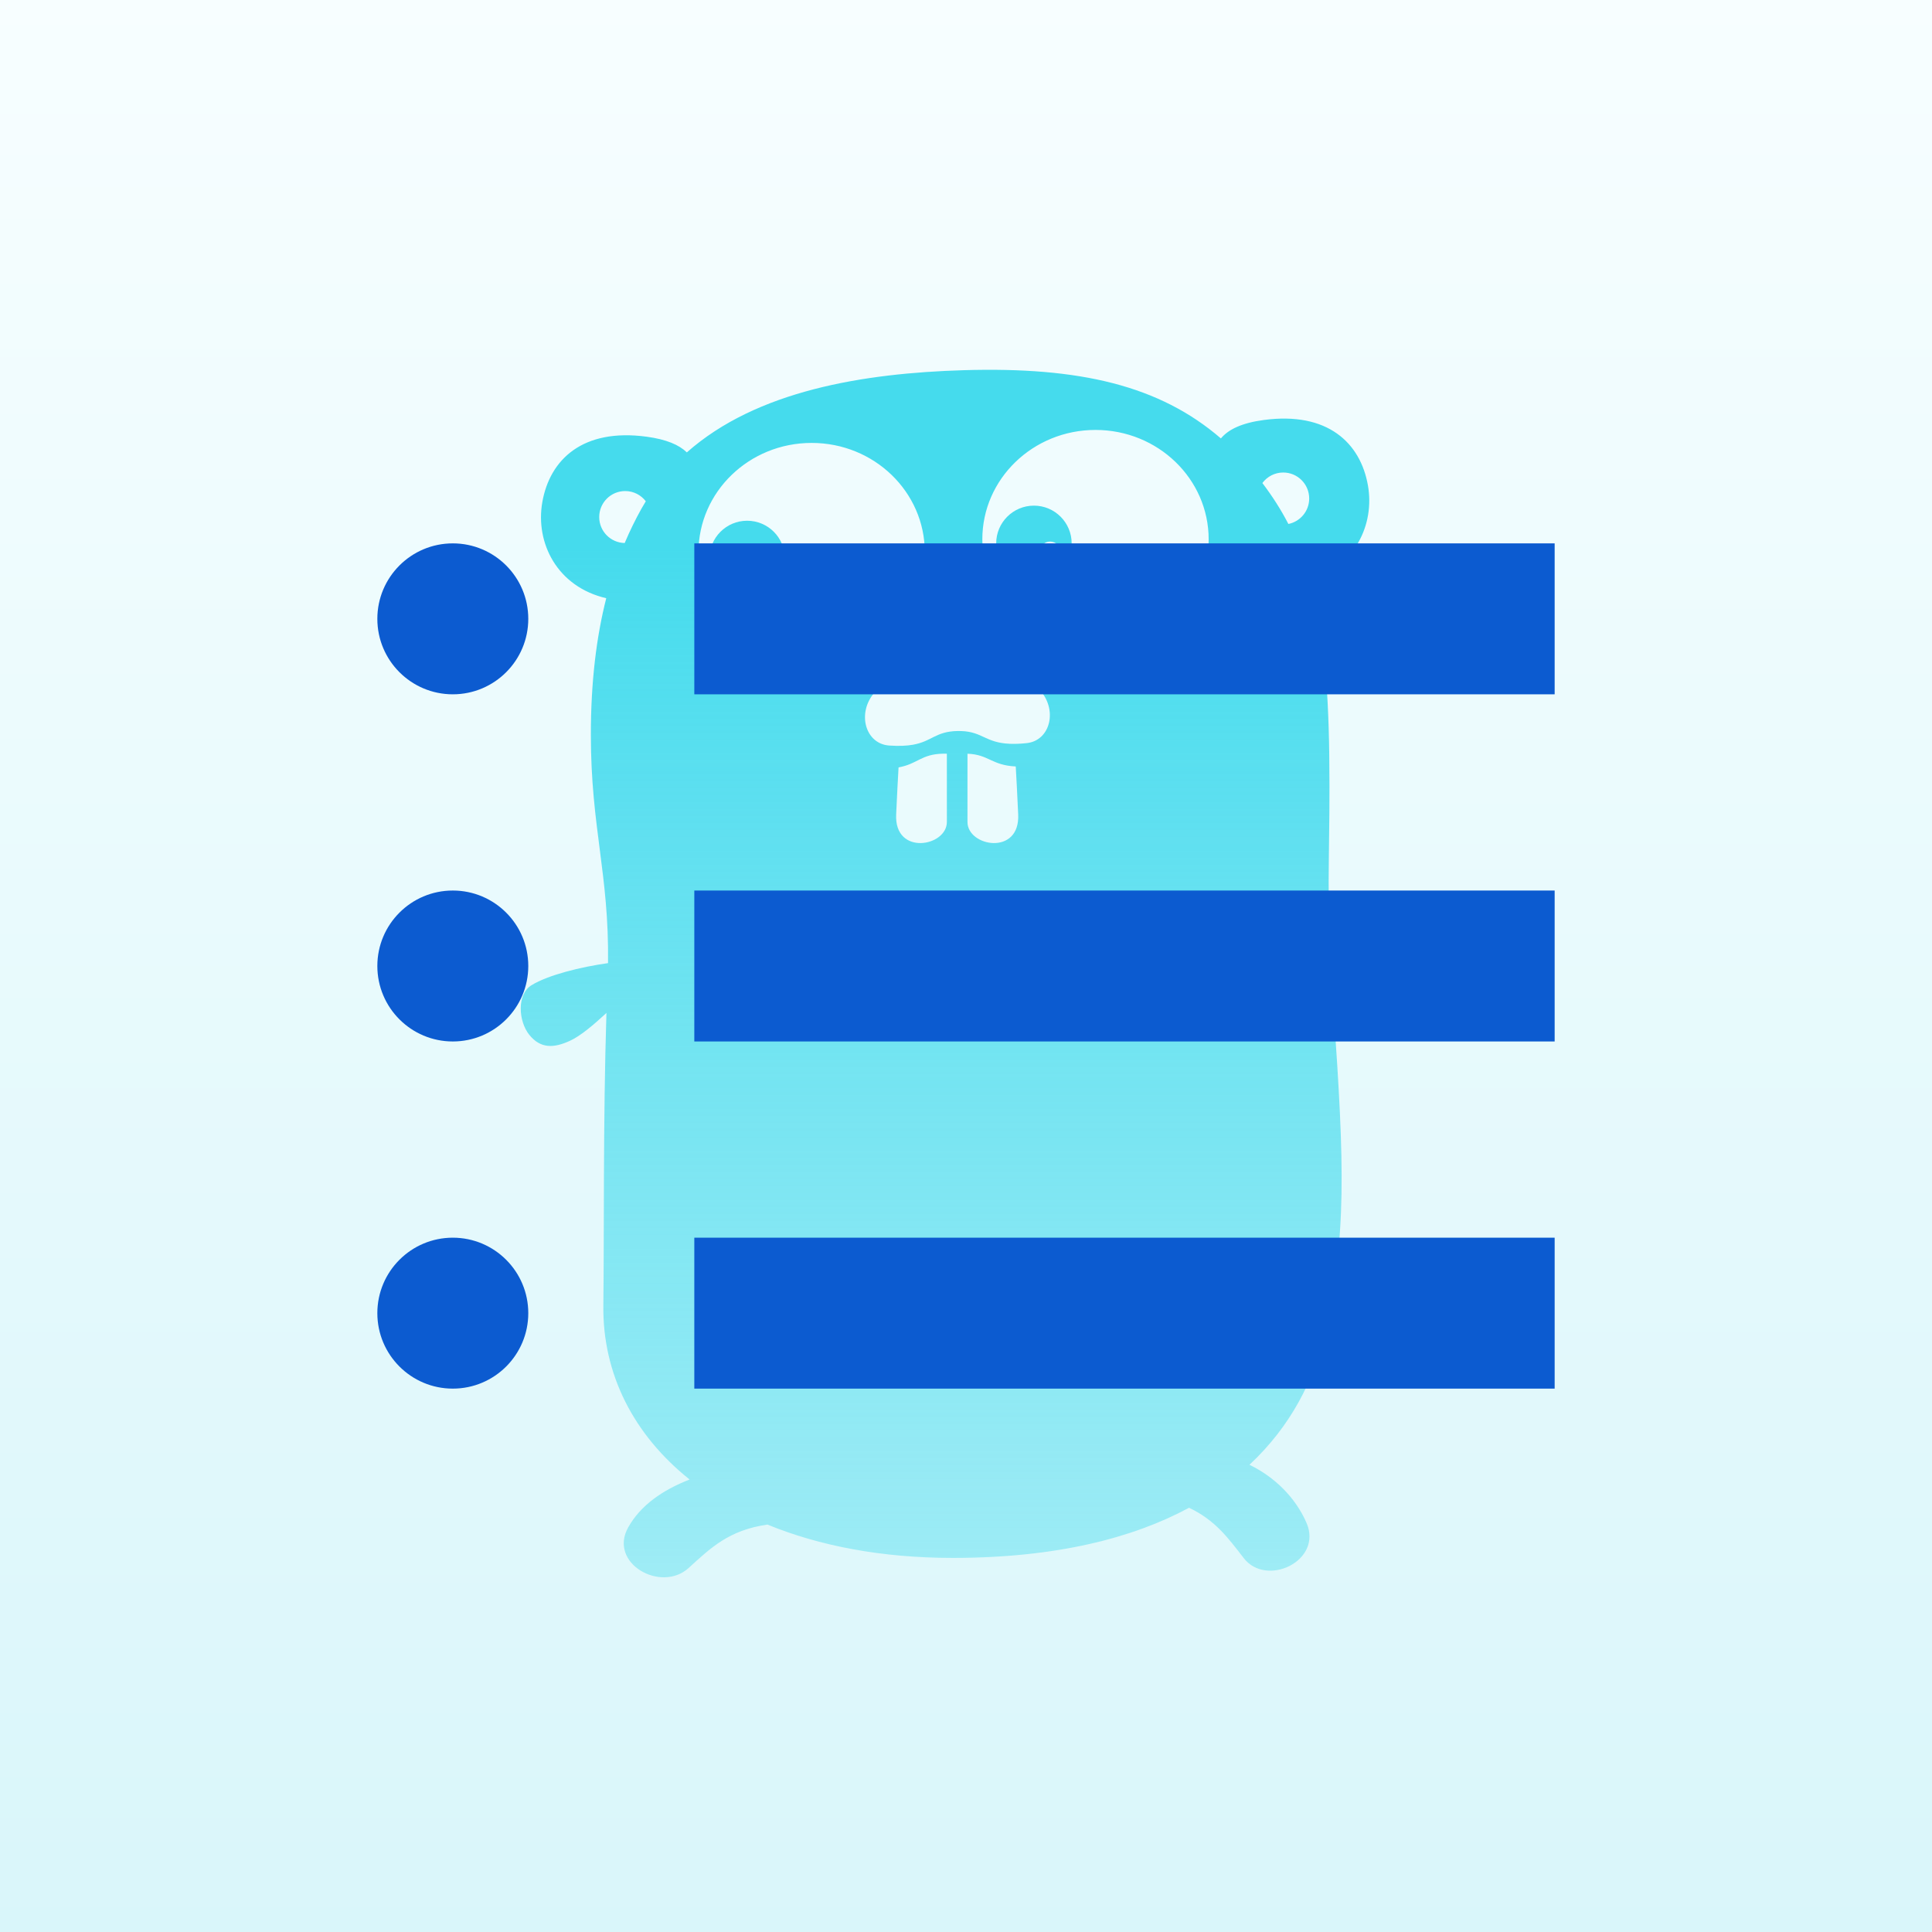 <svg xmlns="http://www.w3.org/2000/svg" xmlns:xlink="http://www.w3.org/1999/xlink" width="256" height="256" version="1.1" viewBox="0 0 256 256"><rect x="0" y="0" width="256" height="256" fill="#333333" stroke="none"/><title>go-list-stepicon</title><desc>Created with Sketch.</desc><defs><linearGradient id="linearGradient-1" x1="50%" x2="50%" y1="0%" y2="100%"><stop offset="0%" stop-color="#F7FEFF"/><stop offset="100%" stop-color="#D9F6FA"/></linearGradient><linearGradient id="linearGradient-2" x1="50%" x2="50%" y1="97.399%" y2="14.988%"><stop offset="0%" stop-color="#45DBED" stop-opacity=".428"/><stop offset="100%" stop-color="#45DBED"/></linearGradient></defs><g id="New-Icons" fill="none" fill-rule="evenodd" stroke="none" stroke-width="1"><g id="Go-List"><g id="go-list-stepicon"><rect id="Rectangle" width="256" height="256" x="0" y="0" fill="url(#linearGradient-1)"/><g id="gopher" transform="translate(69, 49)"><path id="Fill-1" fill="#45DBED" d="M32.143,27.619 C31.354,27.619 30.714,26.979 30.714,26.19 C30.714,25.402 31.354,24.762 32.143,24.762 C32.932,24.762 33.571,25.402 33.571,26.19 C33.571,26.979 32.932,27.619 32.143,27.619 M30,20 C27.238,20 25,22.239 25,25 C25,27.761 27.238,30 30,30 C32.761,30 35,27.761 35,25 C35,22.239 32.761,20 30,20"/><path id="Fill-3" fill="#45DBED" d="M70.143,25.619 C69.354,25.619 68.714,24.979 68.714,24.19 C68.714,23.402 69.354,22.762 70.143,22.762 C70.932,22.762 71.571,23.402 71.571,24.19 C71.571,24.979 70.932,25.619 70.143,25.619 M68,18 C65.239,18 63,20.239 63,23 C63,25.762 65.239,28 68,28 C70.761,28 73,25.762 73,23 C73,20.239 70.761,18 68,18"/><path id="Fill-5" fill="url(#linearGradient-2)" d="M98.272,15.005 C98.899,14.16 99.901,13.61 101.033,13.61 C102.934,13.61 104.475,15.152 104.475,17.054 C104.475,18.722 103.291,20.112 101.718,20.43 C100.732,18.522 99.587,16.737 98.272,15.005 L98.272,15.005 Z M76.159,36.959 C67.877,36.959 61.163,30.469 61.163,22.464 C61.163,14.459 67.877,7.969 76.159,7.969 C84.44,7.969 91.154,14.459 91.154,22.464 C91.154,30.469 84.44,36.959 76.159,36.959 L76.159,36.959 Z M67.036,49.469 C66.144,49.563 65.403,49.584 64.771,49.555 C61.578,49.41 61.189,47.969 58.377,47.869 C58.224,47.863 58.066,47.861 57.898,47.863 C54.953,47.915 54.511,49.228 51.975,49.68 C51.178,49.823 50.176,49.881 48.823,49.787 C45.656,49.567 44.512,45.491 46.868,42.773 C48.069,41.388 49.534,40.632 51.553,40.245 C52.624,41.622 55.037,42.582 57.844,42.582 C60.764,42.582 63.257,41.544 64.257,40.079 C66.143,40.416 67.555,41.113 68.744,42.391 C71.194,45.026 70.193,49.139 67.036,49.469 L67.036,49.469 Z M59.196,59.916 L59.196,50.871 C62.008,50.971 62.398,52.413 65.591,52.558 C65.682,54.131 65.798,56.317 65.916,58.933 C66.161,64.42 59.196,63.191 59.196,59.916 L59.196,59.916 Z M56.465,59.916 C56.465,63.191 49.5,64.42 49.745,58.933 C49.86,56.386 49.973,54.246 50.063,52.683 C52.599,52.231 53.041,50.917 55.986,50.866 C56.154,50.863 56.312,50.866 56.465,50.871 L56.465,59.916 Z M23.551,24.184 C23.551,16.178 30.265,9.689 38.546,9.689 C46.828,9.689 53.542,16.178 53.542,24.184 C53.542,32.189 46.828,38.678 38.546,38.678 C30.265,38.678 23.551,32.189 23.551,24.184 L23.551,24.184 Z M64.727,36.467 C64.727,36.971 64.56,37.453 64.257,37.895 C63.257,39.36 60.764,40.398 57.844,40.398 C55.037,40.398 52.624,39.438 51.553,38.062 C51.173,37.574 50.961,37.035 50.961,36.467 C50.961,34.296 54.043,32.537 57.844,32.537 C61.646,32.537 64.727,34.296 64.727,36.467 L64.727,36.467 Z M15.991,18.41 C15.194,19.84 14.452,21.351 13.775,22.952 C11.905,22.917 10.399,21.391 10.399,19.511 C10.399,17.609 11.94,16.067 13.841,16.067 C14.955,16.067 15.943,16.599 16.572,17.422 C16.374,17.746 16.179,18.074 15.991,18.41 L15.991,18.41 Z M116.556,80.307 C114.507,79.062 110.714,78.063 107.264,77.515 C106.791,67.321 107.282,62.688 107.133,51.054 C107.007,41.153 106.261,33.813 104.592,27.839 C110.536,26.051 113.173,20.499 112.257,15.312 C111.267,9.7 106.933,5.513 98.452,6.652 C95.512,7.047 93.763,7.91 92.774,9.094 C84.635,2.071 74.041,-0.403 58.705,0.052 C45.407,0.447 31.261,2.756 22.011,10.944 C20.978,9.946 19.301,9.217 16.667,8.863 C8.186,7.724 3.852,11.911 2.862,17.523 C1.907,22.938 4.821,28.753 11.331,30.266 C10.029,35.389 9.292,41.33 9.292,48.352 C9.293,60.672 11.714,66.785 11.568,78.618 C7.914,79.131 3.659,80.189 1.444,81.535 C-0.56,82.753 -0.297,86.339 1.129,88.113 C2.633,89.986 4.399,89.886 6.531,88.906 C7.93,88.263 9.616,86.829 11.357,85.223 C10.905,99.72 11.067,114.121 10.947,123.995 C10.838,133.058 14.948,141.111 22.377,147.042 C18.794,148.443 15.894,150.446 14.25,153.367 C11.558,158.149 18.593,162.088 22.24,158.772 C25.219,156.062 27.571,153.763 32.689,153.013 C39.549,155.834 47.826,157.431 57.23,157.431 C70.959,157.431 81.118,154.796 88.555,150.788 C92.018,152.427 93.715,154.76 95.805,157.462 C98.819,161.361 106.31,157.82 104.12,152.788 C102.682,149.482 99.963,146.74 96.56,145.092 C102.121,139.903 105.074,133.785 106.396,128.196 C109.529,114.95 109.118,105.244 107.715,84.965 C109.07,86.161 110.36,87.168 111.469,87.677 C113.601,88.658 115.366,88.758 116.871,86.885 C118.297,85.111 118.56,81.524 116.556,80.307 L116.556,80.307 Z"/></g><circle id="Oval-4" fill="#0C5BD0" style="mix-blend-mode:multiply" cx="60" cy="128" r="10"/><circle id="Oval-4-Copy-2" fill="#0C5BD0" style="mix-blend-mode:multiply" cx="60" cy="82" r="10"/><circle id="Oval-4-Copy" fill="#0C5BD0" style="mix-blend-mode:multiply" cx="60" cy="174" r="10"/><rect id="Rectangle-2" fill="#0C5BD0" style="mix-blend-mode:multiply" width="114" height="20" x="92" y="118"/><rect id="Rectangle-2-Copy-2" fill="#0C5BD0" style="mix-blend-mode:multiply" width="114" height="20" x="92" y="72"/><rect id="Rectangle-2-Copy" fill="#0C5BD0" style="mix-blend-mode:multiply" width="114" height="20" x="92" y="164"/></g></g></g></svg>